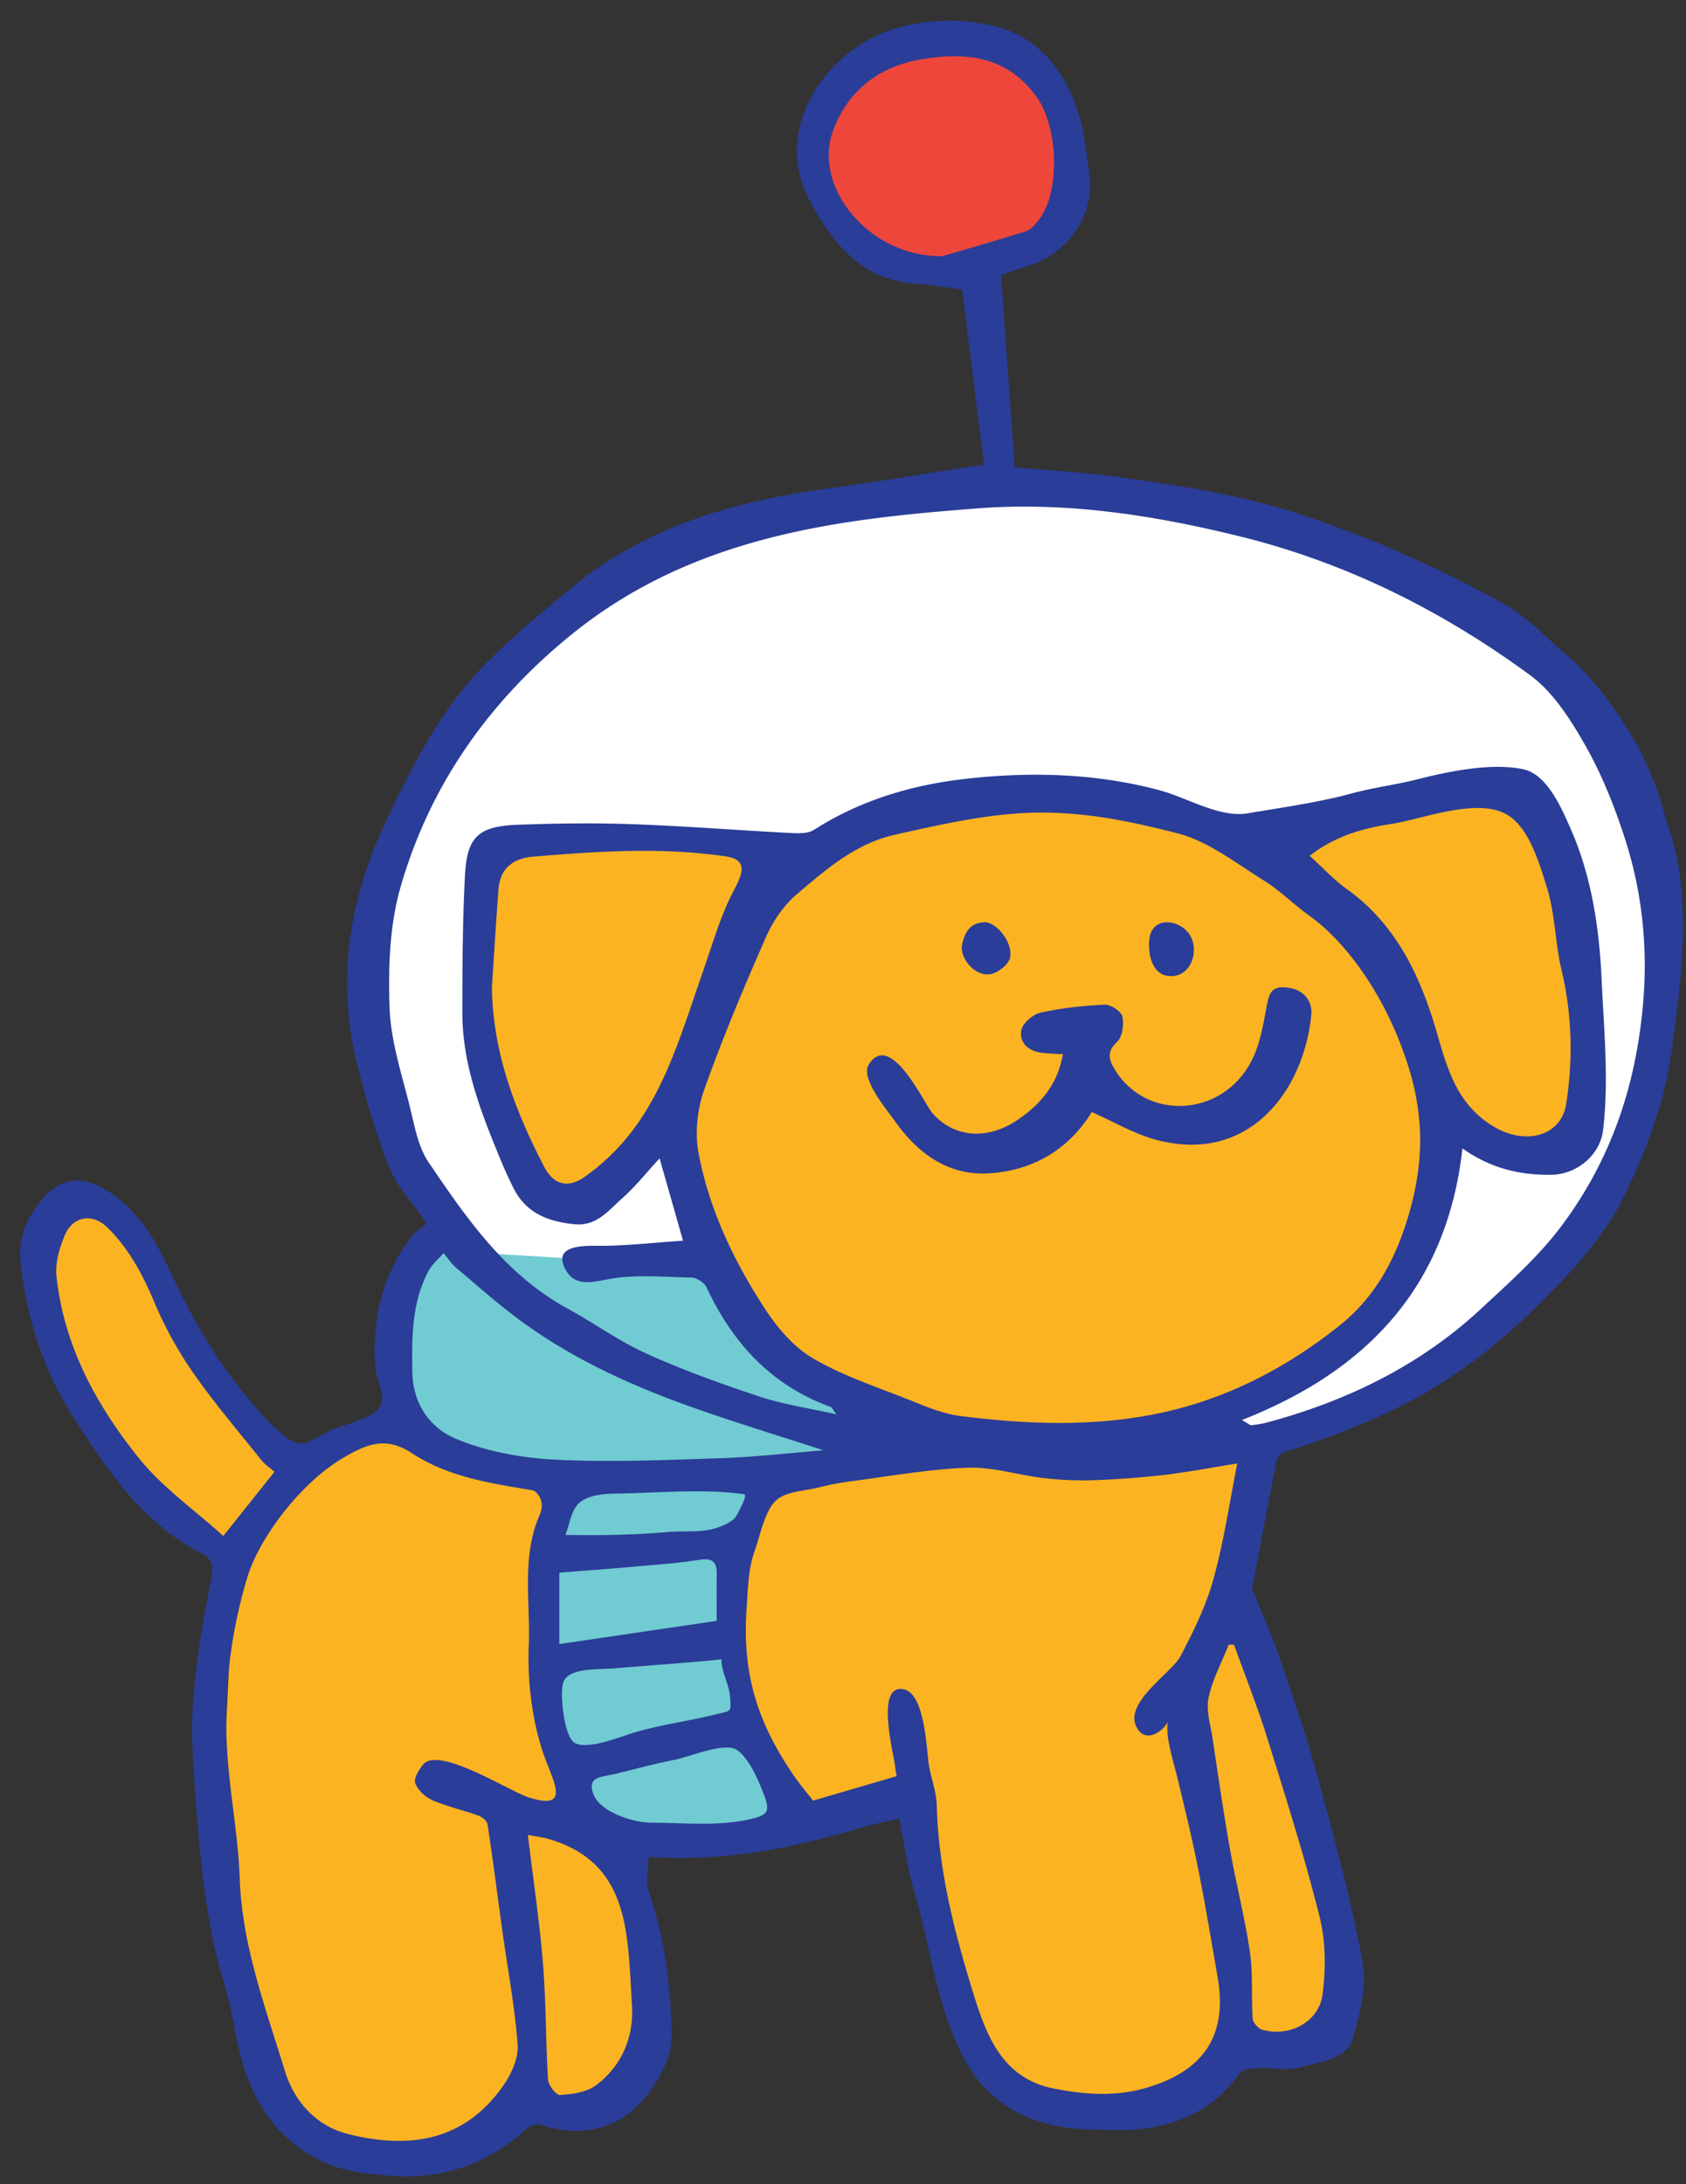 <svg width="105" height="136" viewBox="-1 -1 105 136" xmlns="http://www.w3.org/2000/svg"><rect x="-1" y="-1" width="105" height="136" fill="#333333" stroke="none"/><path fill="#FFF" d="M60.41 88.6L50.307 88l-16.089-5.875-8.716-8.925-4.247-15.094 6.127-14.531 9.875-8.775 10.36-3.7 11.274-1.6 11.666.9 12.225 3.2 12.252 5.9 5.778 8 .997 4.6.996 8.378-1.594 8.322-4.184 8.1-5.479 5.2-9.065 5.1-13.249 2.6-8.824-1.2"/><path fill="#EF463C" d="M59.695 1.125l-4.706.9-4.558 3.3-.897 4.05 3.461 5.325 5.896 1.275 6.109-2.7.822-6.15-2.914-4.5-3.213-1.5"/><path fill="#FCB322" d="M92.943 47.55c-.523.075-14.42 3.15-14.42 3.15l-10.609-1.95-14.919 1.275-4.208 1.575H28.989v9.3l.373 5.376 2.839 6.174s2.167 2.025 2.391 2.1c.224.075 3.287-2.475 3.287-2.475l2.466-2.775 1.27 3.225 1.419 4.725 5.305 6.975 5.678 3.375-1.985 2.55-10.492.9h-9.563l-7.994-3.3-6.426 2.05-3.063-2.125-3.586-5.85L6.874 75.6l-2.541-1.575-2.54.9-.672 2.325.747 5.1 3.81 6.75 5.006 5.1 2.914 1.65-.897 18.375 1.27 7.95s2.391 7.425 2.54 7.65c.15.225 2.541 2.55 2.541 2.55l6.724.75 6.052-2.7 3.586-.225 3.81-2.55.374-3.825-.972-8.175-.821-2.025 4.184-.075 9.488-1.65 4.782-1.575 2.632 13.65 3.038 4.725 4.341 1.425L72.994 129l3.063-2.625 2.84.075 3.511-1.275.672-3.6-1.195-4.65-1.644-6.9-1.867-6.225-2.167-5.175.523-5.025 1.195-5.325-3.138.225 1.719-2.25s6.948-4.35 7.097-4.575c.15-.225 4.259-7.95 4.259-7.95l.897-5.625 4.184 2.925 4.856-.9V61.95l-2.54-11.4-2.316-3z"/><path fill="#71CBD2" d="M42.287 77.4h-7.172l-9.787-.6-1.345 3.3s.074 5.7 0 6c-.075.3 1.195 2.925 1.195 2.925l8.667 2.25L33.77 93l-.971 5.625v6.15L34.443 111l1.419 1.8 5.155.975 7.92-1.35-2.765-4.8-1.344-4.2-.075-5.175 2.241-7.125 7.173-2.775-4.707-3.825s-3.661-2.85-3.811-3.075c-.149-.225-1.419-3.3-1.419-3.3l-1.943-.75z"/><path fill="#2A3D98" d="M25.593 75.181c-.849-1.227-1.857-2.262-2.357-3.502-.848-2.105-1.474-4.316-2.02-6.526-1.319-5.332-.393-10.413 1.945-15.291 1.599-3.338 3.302-6.64 5.885-9.324 1.708-1.773 3.632-3.347 5.531-4.921 4.61-3.821 10.101-5.394 15.898-6.185 3.185-.434 6.357-.972 9.806-1.504l-1.362-10.877c-.959-.137-1.78-.324-2.606-.359-3.531-.153-5.411-2.403-6.919-5.263-2.418-4.584 1.295-9.533 5.474-10.687C56.82.203 58.722.143 60.68.566c2.629.566 4.251 2.352 5.199 4.675.59 1.447.764 3.089.969 4.664.317 2.432-1.266 4.788-3.605 5.576l-1.901.637.855 11.981c2.175.198 4.368.308 6.534.616 3.842.546 7.67 1.111 11.391 2.356a72.478 72.478 0 0 1 12.584 5.562c1.409.793 2.566 2.045 3.815 3.113 2.404 2.058 4.648 5.478 5.691 8.483.25.72.425 1.443.666 2.146 1.52 4.432.86 9.387.239 13.993-.443 3.292-1.593 6.272-2.995 9.156-.881 1.813-2.214 3.464-3.593 4.959-3.192 3.46-6.781 6.472-11.089 8.463-2.002.926-4.069 1.753-6.179 2.378-.89.264-.782.81-.888 1.325-.454 2.198-.851 4.408-1.266 6.615-.045.238-.162.516-.087.715.55 1.454 1.202 2.868 1.703 4.337.863 2.536 1.731 5.077 2.431 7.66 1.007 3.716 2.014 7.443 2.71 11.223.267 1.451-.163 3.102-.559 4.586-.412 1.545-2.062 1.557-3.273 1.938-.822.258-1.794.015-2.696.056-.386.018-.945.059-1.121.307-2.113 2.976-5.138 3.686-8.514 3.546-1.031-.042-2.084-.057-3.082-.285-2.429-.554-4.322-1.82-5.558-4.127-1.756-3.274-2.084-6.945-3.116-10.417-.416-1.404-.604-2.876-.945-4.563-.792.188-1.61.342-2.403.579-4.247 1.27-8.55 2.134-13.207 1.806 0 .778-.189 1.564.033 2.208.985 2.854 1.332 5.801 1.409 8.785.018.719-.179 1.509-.494 2.159-1.715 3.537-4.495 4.569-7.709 3.53-.239-.077-.653.09-.864.28-2.478 2.229-5.333 3.187-8.669 2.884-1.506-.136-2.933-.297-4.313-1.026-3.3-1.744-4.574-4.705-5.173-8.151a29.8 29.8 0 0 0-.774-3.223c-1.034-3.545-1.348-7.2-1.636-10.853-.166-2.118-.324-4.264-.169-6.375.184-2.526.641-5.038 1.121-7.53.148-.769.058-1.25-.575-1.57-3.617-1.833-5.773-5.037-7.897-8.307C1.812 84.558.796 81.473.323 78.053c-.239-1.722.168-2.875 1.082-4.094 1.295-1.728 2.767-1.859 4.541-.637 1.895 1.305 2.901 3.209 3.819 5.187 1.133 2.441 2.494 4.794 4.158 6.911.819 1.04 1.71 2.101 2.73 2.95 1.149.96 1.626.355 2.853-.261.666-.335 2.426-.717 3-1.313.659-.684.019-1.603-.093-2.387-.128-.893-.083-1.924.006-2.823a10.989 10.989 0 0 1 2.228-5.605c.219-.287.559-.479.946-.8zm50.751 12.243c.452.256.527.336.589.327.332-.046.667-.09.99-.177 4.975-1.343 9.512-3.542 13.315-7.079 1.749-1.626 3.572-3.24 4.994-5.137 2.378-3.174 3.919-6.734 4.668-10.739.86-4.596.709-9.03-.71-13.421-.642-1.984-1.428-3.962-2.454-5.768-.915-1.61-1.998-3.327-3.448-4.391-5.444-3.99-11.392-6.983-18.012-8.624-5.411-1.34-10.88-2.182-16.404-1.758-5.176.398-10.365.912-15.392 2.555-3.653 1.194-6.926 2.901-9.891 5.303-5.127 4.153-8.802 9.354-10.634 15.683-.694 2.398-.782 5.053-.692 7.575.074 2.087.774 4.16 1.279 6.218.282 1.154.5 2.422 1.142 3.37 2.375 3.511 4.795 7.016 8.665 9.124 1.658.903 3.205 2.034 4.917 2.806 2.282 1.029 4.652 1.883 7.031 2.671 1.471.487 3.028.712 4.791 1.108-.248-.333-.283-.435-.346-.458-3.691-1.33-6.114-3.969-7.746-7.461-.137-.293-.618-.593-.945-.599-1.623-.031-3.319-.191-4.925.059-.927.144-2.201.605-2.835-.435-1.093-1.791 1.378-1.59 2.272-1.6 1.647-.018 3.328-.213 4.974-.318l-1.459-5.127c-.887.961-1.536 1.788-2.312 2.47-.854.75-1.586 1.763-2.969 1.632-1.619-.152-3.006-.673-3.792-2.201-.456-.887-.834-1.816-1.209-2.741-1.073-2.643-2.001-5.335-2.002-8.231 0-2.852.015-5.708.163-8.554.127-2.415.844-3.061 3.318-3.15 2.366-.085 4.741-.12 7.106-.035 3.271.116 6.536.377 9.804.546.503.026 1.116.058 1.502-.189 2.89-1.848 6.08-2.798 9.432-3.178 4.056-.46 8.127-.35 12.08.704 1.727.461 3.758 1.738 5.508 1.441 2.135-.364 4.382-.672 6.474-1.239 1.348-.366 2.742-.535 4.106-.882 1.931-.491 4.589-1.042 6.574-.624 1.471.31 2.358 2.353 2.951 3.697 1.324 2.999 1.795 6.26 1.94 9.512.141 3.159.451 6.111.083 9.259-.184 1.565-1.634 2.754-3.197 2.784-1.957.039-3.83-.405-5.56-1.642-.957 8.56-5.874 13.824-13.734 16.914zm-13.44-37.802c-2.746.126-5.506.763-8.171 1.357-2.437.544-4.301 2.158-6.128 3.723-.807.692-1.475 1.674-1.906 2.657-1.377 3.136-2.709 6.299-3.852 9.527-.426 1.206-.576 2.671-.341 3.922.656 3.487 2.179 6.681 4.099 9.638.779 1.201 1.802 2.416 3.005 3.125 1.848 1.087 3.936 1.772 5.945 2.571 1.049.416 2.124.886 3.226 1.027 3.992.511 8.021.678 11.987-.082 4.349-.833 8.242-2.813 11.692-5.577 2.372-1.9 3.661-4.517 4.43-7.445 1.05-3.992.554-7.269-1.045-10.964-1.101-2.544-3.002-5.43-5.264-7.051-.984-.705-1.851-1.589-2.876-2.225-1.742-1.081-3.46-2.446-5.38-2.937-2.861-.732-5.525-1.288-8.471-1.288-.315 0-.633.008-.95.022zm-8.06 59.978c.005.029-.059-.249-.087-.531-.079-.812-1.29-5.264.533-4.873 1.317.284 1.41 3.731 1.548 4.639.131.87.479 1.725.502 2.593.11 4.077 1.118 7.976 2.316 11.825.811 2.606 1.833 5.178 4.964 5.797 1.924.381 3.825.53 5.808-.055 3.521-1.038 5.041-3.237 4.401-6.889-.449-2.563-.864-5.132-1.403-7.676-.337-1.593-.729-3.173-1.106-4.757-.222-.934-.756-2.512-.591-3.453-.247.521-1.22 1.253-1.783.57-1.299-1.576 1.994-3.568 2.561-4.642.814-1.541 1.6-3.144 2.062-4.815.655-2.363 1.008-4.812 1.485-7.203-1.68.267-3.116.546-4.565.714a54.12 54.12 0 0 1-4.445.328 20.85 20.85 0 0 1-3.089-.138c-1.569-.185-3.138-.702-4.69-.641-2.468.096-4.924.542-7.383.861-.636.083-1.27.216-1.894.37-.91.223-2.03.24-2.651.801-.709.642-1.01 2.236-1.333 3.131-.407 1.126-.423 2.392-.506 3.586-.278 4 .616 6.978 2.849 10.295.413.615.899 1.182 1.287 1.688l5.21-1.525zm-34.51-19.799a10.47 10.47 0 0 0-.859.579c-2.046 1.504-4.332 4.399-5.084 6.878A30.8 30.8 0 0 0 13.14 107.9c.153 2.699.694 5.378.789 8.076.149 4.196 1.613 8.053 2.809 11.97.577 1.893 1.932 3.434 3.934 3.938 3.807.96 7.281.456 9.7-3.059.487-.708.926-1.681.866-2.493-.175-2.364-.62-4.71-.947-7.063-.309-2.227-.591-4.458-.929-6.68-.032-.209-.348-.454-.583-.538-.94-.338-1.928-.552-2.841-.948-.443-.192-.91-.623-1.078-1.059-.112-.291.22-.831.481-1.156.965-1.201 5.388 1.656 6.582 2.033 2.52.797 1.655-.748 1.036-2.398-.796-2.123-1.125-4.786-1.029-7.041.115-2.718-.476-5.535.69-8.177.113-.258.154-.608.078-.871-.072-.249-.316-.596-.53-.633-2.621-.446-5.189-.803-7.499-2.3-1.573-1.02-2.66-.687-4.335.3zm9.3-29.336c.053 4.052 1.44 7.687 3.254 11.187.584 1.129 1.489 1.357 2.509.639 4.449-3.127 5.661-7.88 7.386-12.809.549-1.568 1.006-3.183 1.737-4.679.505-1.033 1.351-2.232-.332-2.478-3.994-.584-7.982-.313-11.969.017-1.214.1-2.072.69-2.173 2.016-.154 2.035-.276 4.071-.412 6.107zm50.93-8.173c.832.753 1.51 1.496 2.31 2.067 3.119 2.229 4.624 5.516 5.627 9.003.679 2.364 1.317 4.527 3.632 5.851 1.886 1.078 4.081.55 4.402-1.459.446-2.782.363-5.62-.288-8.36-.406-1.705-.389-3.514-.939-5.23-.44-1.377-1.047-3.517-2.346-4.369-1.847-1.211-5.332.207-7.278.505-1.801.278-3.508.74-5.12 1.992zM57.71 14.947c1.21-.356 3.209-.926 5.193-1.547.29-.091.539-.398.75-.653 1.382-1.67 1.296-5.837-.139-7.777-1.849-2.499-4.379-2.748-7.178-2.268-2.689.462-4.593 2.042-5.471 4.48-1.249 3.462 2.274 7.852 6.845 7.765zm-7.424 74.362c-2.876-.939-5.706-1.789-8.483-2.789-3.641-1.311-7.153-2.927-10.299-5.219-1.42-1.035-2.737-2.211-4.082-3.346-.307-.259-.534-.614-.797-.926-.32.373-.72.703-.945 1.128-1.037 1.959-1.034 4.071-1.003 6.238.03 2.073 1.132 3.528 2.71 4.193 1.912.807 4.093 1.195 6.181 1.303 3.409.174 6.838.026 10.257-.087 2.161-.07 4.316-.325 6.461-.495zm-34.193 1.338c-.269-.236-.593-.447-.823-.735-1.434-1.794-2.929-3.546-4.239-5.428a24.215 24.215 0 0 1-2.412-4.38c-.736-1.744-1.598-3.371-2.952-4.687-.916-.891-2.14-.681-2.629.494-.329.789-.61 1.718-.522 2.543.457 4.341 2.486 8.059 5.15 11.362 1.466 1.817 3.454 3.212 5.241 4.828l3.186-3.997zm59.76 10.769l-.333-.001c-.434 1.1-1.014 2.17-1.253 3.313-.164.785.122 1.674.248 2.51.346 2.305.679 4.612 1.085 6.906.379 2.145.928 4.262 1.243 6.415.199 1.359.076 2.763.171 4.14.018.253.358.626.615.697 1.685.462 3.511-.483 3.737-2.203.206-1.58.2-3.289-.182-4.824-.929-3.727-2.094-7.397-3.238-11.066-.618-1.987-1.39-3.926-2.093-5.887zm-43.978 11.845c.338 2.817.73 5.418.942 8.035.194 2.393.164 4.805.314 7.204.021.351.51.971.746.954.757-.055 1.638-.159 2.217-.588 1.654-1.229 2.393-3.033 2.262-5.061-.282-4.356-.091-8.755-5.119-10.273-.403-.122-.829-.169-1.362-.271zm13.217-5.137a1.136 1.136 0 0 0-.282-.204c-.836-.4-2.829.469-3.755.652-1.233.245-2.447.57-3.667.873-.878.217-1.806.137-1.464 1.199.385 1.2 2.546 1.857 3.644 1.856 2.014-.002 4.108.235 6.094-.21 1.197-.268 1.319-.486.891-1.598-.332-.861-.781-1.923-1.461-2.568zm-11.26-6.749l9.802-1.444c0-.935-.011-1.923.004-2.913.012-.777-.283-1.017-1.088-.889-1.353.215-2.726.308-4.094.429-1.51.134-3.022.243-4.624.37v4.447zm.593 1.955a.875.875 0 0 0-.348.439c-.227.657.04 3.318.687 3.742.757.493 2.836-.347 3.599-.583 1.728-.535 3.509-.745 5.265-1.188.876-.221.929-.08.838-1.086-.072-.803-.533-1.528-.545-2.341.001.067-6.142.524-6.592.567-.844.082-2.227-.014-2.904.45zm10.882-11.291c-2.589-.358-5.467-.062-8.087-.033-.65.008-1.65.113-2.158.593-.519.492-.587 1.347-.85 1.98 2.182.036 4.22.003 6.427-.184.96-.081 1.993.058 2.926-.236.404-.127.896-.32 1.199-.633.111-.114.835-1.452.587-1.482a.59.59 0 0 1-.044-.005z"/><path fill="#2A3D98" d="M66.994 68.245c-1.46 2.37-3.728 3.68-6.481 3.822-2.448.126-4.34-1.226-5.743-3.204-.535-.756-2.2-2.708-1.673-3.561 1.361-2.202 3.482 2.473 3.982 3.03 1.45 1.615 3.534 1.588 5.265.423 1.442-.969 2.515-2.199 2.856-4.112-.453-.028-.887-.036-1.318-.085-.82-.096-1.408-.614-1.281-1.39.072-.437.712-1.001 1.184-1.108 1.312-.292 2.668-.439 4.013-.499.375-.017 1.024.409 1.1.736.114.488.007 1.255-.323 1.568-.655.621-.536 1.096-.148 1.736 1.938 3.191 6.619 2.991 8.469-.453.551-1.024.764-2.26.977-3.427.15-.816.266-1.347 1.294-1.227 1.079.126 1.576.882 1.498 1.698-.455 4.73-3.905 9.375-9.738 7.762-1.334-.368-2.568-1.104-3.933-1.709zm3.945-11.553c.624-.564 1.854-.161 2.241.67.523 1.124-.192 2.657-1.537 2.39-.979-.195-1.182-1.552-1.049-2.372.049-.309.174-.535.345-.688zm-12.048 1.272c.135-.756.42-1.508 1.421-1.536.759-.021 1.801 1.305 1.59 2.216-.1.432-.777.955-1.251 1.024-.868.125-1.777-.843-1.76-1.704z"/></svg>